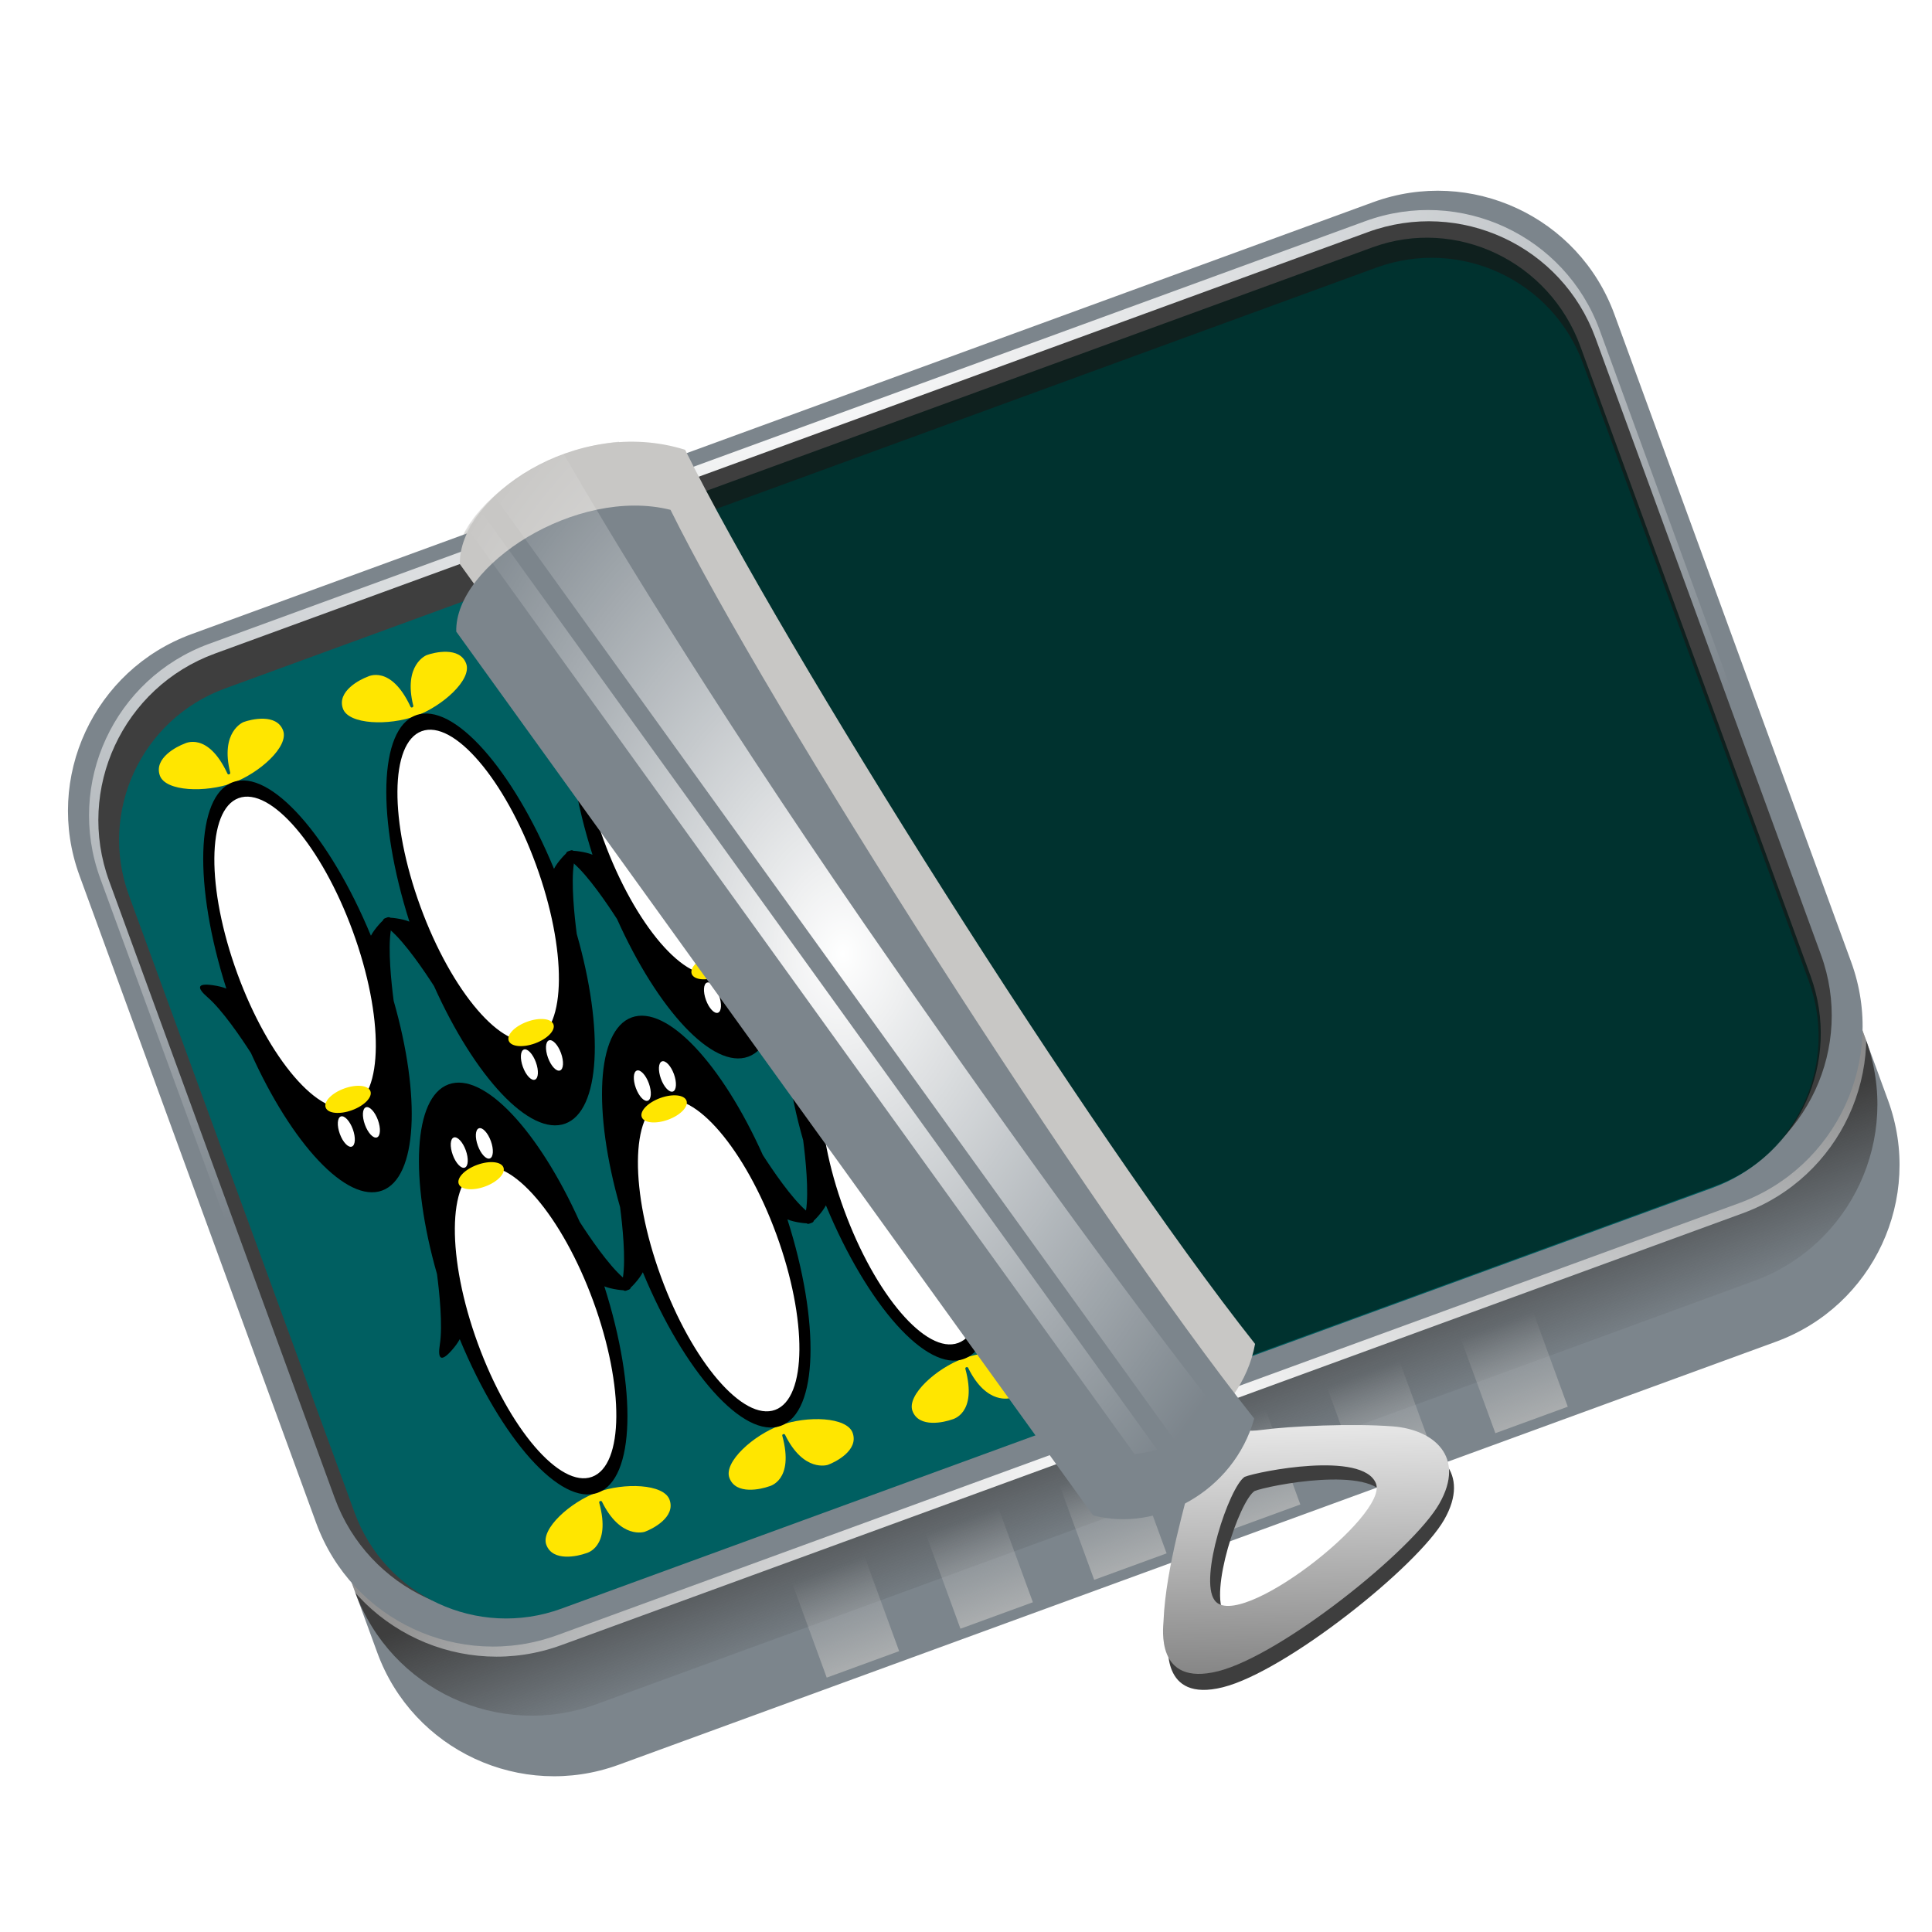 <svg xmlns="http://www.w3.org/2000/svg" xmlns:svg="http://www.w3.org/2000/svg" xmlns:xlink="http://www.w3.org/1999/xlink" id="svg709" width="360" height="360" version="1.1" viewBox="0 0 95.25 95.25"><defs id="defs703"><filter style="color-interpolation-filters:sRGB" id="filter5799-3-6"><feFlood id="feFlood5801-7-9" flood-color="#000" flood-opacity="1" result="flood"/><feComposite id="feComposite5803-4-7" in="flood" in2="SourceGraphic" operator="in" result="composite1"/><feGaussianBlur id="feGaussianBlur5805-3-6" in="composite1" result="blur" stdDeviation="6"/><feOffset id="feOffset5807-7-0" dx="6" dy="6" result="offset"/><feComposite id="feComposite5809-1-9" in="SourceGraphic" in2="offset" operator="over" result="composite2"/></filter><mask id="mask3913-3-0" maskUnits="userSpaceOnUse"><path style="fill:#2f6962" id="path3915-9-7" d="M 95.108,61.776 244.59,10.309 c 15.666,-5.394 32.738,2.933 38.132,18.599 l 39.799,115.58 c 5.394,15.666 -2.932,32.738 -18.598,38.131 l -103.98,35.801 z"/></mask><mask id="mask4168-6-6" maskUnits="userSpaceOnUse"><path style="fill:#7c858c" id="path4170-4-6" d="m 113.124,36.661 c 17.233,36.62 75.371,131.675 105.366,171.054 -4.069,13.505 -18.428,20.812 -30.299,17.44 L 72.849,58.555 C 72.779,46.208 95.748,31.956 113.124,36.661 Z"/></mask><linearGradient id="linearGradient7012" x1="128.61" x2="138.612" y1="239.374" y2="267.795" gradientUnits="userSpaceOnUse" xlink:href="#linearGradient3821"/><linearGradient id="linearGradient3821"><stop style="stop-color:#3e3e3e;stop-opacity:1" id="stop3823" offset="0"/><stop style="stop-color:#3e3e3e;stop-opacity:0" id="stop3825" offset="1"/></linearGradient><linearGradient id="linearGradient7014" x1="173.704" x2="166.663" y1="267.111" y2="246.64" gradientTransform="translate(0,-2)" gradientUnits="userSpaceOnUse" xlink:href="#linearGradient3985"/><linearGradient id="linearGradient3985"><stop style="stop-color:#c8c7c5;stop-opacity:1" id="stop3987" offset="0"/><stop style="stop-color:#c8c7c5;stop-opacity:0" id="stop3989" offset="1"/></linearGradient><radialGradient id="radialGradient3548-5-3" cx="197.568" cy="252.718" r="166.51" fx="197.568" fy="252.718" gradientTransform="matrix(1.543,-0.103,0.091,1.365,-130.421,-95.005)" gradientUnits="userSpaceOnUse" xlink:href="#linearGradient4501"/><linearGradient id="linearGradient4501"><stop style="stop-color:#fff;stop-opacity:1" id="stop4503" offset="0"/><stop style="stop-color:#fff;stop-opacity:0" id="stop4505" offset="1"/></linearGradient><radialGradient id="radialGradient3552-6-9" cx="135.64" cy="12.001" r="161.653" fx="135.64" fy="12.001" gradientTransform="matrix(1.87,-0.643,0.257,0.746,-116.691,109.712)" gradientUnits="userSpaceOnUse" xlink:href="#linearGradient4501"/><filter style="color-interpolation-filters:sRGB" id="filter5576-4-7"><feMorphology id="feMorphology5578-9-2" in="SourceAlpha" radius="4.3" result="result91"/><feComposite id="feComposite5580-1-6" in="SourceGraphic" in2="result91" operator="out"/><feGaussianBlur id="feGaussianBlur5582-2-4" result="result0" stdDeviation="1.2"/><feDiffuseLighting id="feDiffuseLighting5584-3-0" diffuseConstant="1"><feDistantLight id="feDistantLight5586-1-7" azimuth="225" elevation="66"/></feDiffuseLighting><feBlend id="feBlend5588-8-5" in2="SourceGraphic" mode="multiply"/><feComposite id="feComposite5590-1-4" in2="SourceAlpha" operator="in"/></filter><linearGradient id="linearGradient7016" x1="227.665" x2="227.665" y1="217.851" y2="275.003" gradientUnits="userSpaceOnUse" xlink:href="#linearGradient3301"/><linearGradient id="linearGradient3301"><stop id="stop3303" offset="0" style="stop-color:#fff;stop-opacity:1"/><stop id="stop3305" offset="1" style="stop-color:#868686;stop-opacity:1"/></linearGradient><mask id="mask4481-9-8" maskUnits="userSpaceOnUse"><path style="clip-rule:evenodd;fill:#aaa;fill-rule:evenodd" id="path4483-2-0" d="m 213.967,236.836 c -1.976,1.501 -5.717,14.758 -3.574,17.841 3.186,4.585 22.424,-12.699 20.661,-17.246 -1.813,-4.675 -15.357,-1.412 -17.087,-0.594 z m -9.629,-7.347 2.489,3.782 c 0,0 0.69,1.044 0.296,3.403 -0.616,3.69 -3.175,13.259 -3.326,21.123 -0.018,0.95 -0.919,9.504 7.219,7.07 8.139,-2.433 24.968,-17.859 28.332,-24.693 3.364,-6.834 -0.965,-10.639 -6.216,-10.987 -5.251,-0.349 -13.346,0.22 -17.069,0.848 -3.723,0.628 -3.494,-0.758 -6.677,-4.351 -0.239,-0.27 -5.049,3.805 -5.049,3.805 z"/></mask><filter style="color-interpolation-filters:sRGB" id="filter6162-1"><feFlood id="feFlood6164-5" flood-color="#000" flood-opacity="1" result="flood"/><feComposite id="feComposite6166-2" in="flood" in2="SourceGraphic" operator="in" result="composite1"/><feGaussianBlur id="feGaussianBlur6168-0" in="composite1" result="blur" stdDeviation="6"/><feOffset id="feOffset6170-7" dx="6" dy="6" result="offset"/><feComposite id="feComposite6172-1" in="SourceGraphic" in2="offset" operator="over" result="fbSourceGraphic"/><feColorMatrix id="feColorMatrix6174-6" in="fbSourceGraphic" result="fbSourceGraphicAlpha" values="0 0 0 -1 0 0 0 0 -1 0 0 0 0 -1 0 0 0 0 1 0"/><feFlood id="feFlood6176-4" flood-color="#000" flood-opacity="1" in="fbSourceGraphic" result="flood"/><feComposite id="feComposite6178-9" in="flood" in2="fbSourceGraphic" operator="in" result="composite1"/><feGaussianBlur id="feGaussianBlur6180-5" in="composite1" result="blur" stdDeviation="6"/><feOffset id="feOffset6182-3" dx="-6" dy="6" result="offset"/><feComposite id="feComposite6184-5" in="fbSourceGraphic" in2="offset" operator="over" result="composite2"/></filter><radialGradient id="radialGradient4507-4-1" cx="143.596" cy="139.937" r="68.378" fx="143.596" fy="139.937" gradientTransform="matrix(1.337,0.078,-0.108,1.841,-33.247,-128.97)" gradientUnits="userSpaceOnUse" xlink:href="#linearGradient4501"/></defs><g id="layer1" transform="translate(221.746,116.121)"><g id="g4988-0-1" transform="matrix(0.265,-0.005,0.005,0.265,-220.57,-106.995)"><g id="g5736-0-0" style="filter:url(#filter5799-3-6)"><g id="g6186-0"><g id="g6717"><path id="path2789-1-8" d="m 127.052,43.547 c 17.233,36.62 72.865,128.908 102.86,168.287 -2.858,14.11 -18.673,23.308 -29.809,18.791 L 84.761,64.024 c -0.07,-12.347 22.06,-27.271 42.291,-20.477 z" mask="url(#mask3913-3-0)" transform="translate(-2)" style="opacity:1;fill:#25514b"/><path id="path2807-3-1" d="M 192.119,225.881 73.534,54.687 c 3.174,-9.061 16.868,-17.988 30.225,-18.875 22.158,44.223 78.164,134.394 111.831,178.223 -5.194,8.137 -14.62,12.648 -23.471,11.846 z" mask="url(#mask4168-6-6)" transform="translate(3.0630824e-7,8)" style="fill:#c8c7c5"/><path id="path2645-3-6" d="M 11.004,141.618 C 4.711,123.341 14.425,103.424 32.702,97.131 L 249.423,22.512 c 18.277,-6.293 38.195,3.422 44.488,21.699 l 43.577,126.552 c 6.293,18.277 -3.421,38.194 -21.698,44.487 L 99.069,289.869 C 80.792,296.161 60.874,286.447 54.581,268.17 Z" style="fill:#7c858c"/><path id="path2651-0-4" d="M 7.097,130.272 C 0.803,111.995 10.518,92.078 28.795,85.785 L 245.517,11.166 c 18.277,-6.293 38.194,3.422 44.488,21.699 l 43.577,126.552 c 6.293,18.277 -3.421,38.194 -21.698,44.487 L 95.162,278.523 c -18.277,6.293 -38.195,-3.422 -44.488,-21.699 z" style="fill:url(#linearGradient7012);fill-opacity:1"/><path style="clip-rule:evenodd;opacity:.7;fill:url(#linearGradient7014);fill-opacity:1;fill-rule:evenodd" id="path2655-0-1" d="m 156.599,246.825 13.562,-4.67 6.521,18.94 -13.562,4.67 z m 25.041,-8.622 13.562,-4.67 6.521,18.939 -13.562,4.67 z m 25.041,-8.622 13.563,-4.67 6.521,18.94 -13.562,4.67 z m 25.042,-8.623 13.562,-4.67 6.521,18.94 -13.562,4.67 z m 25.041,-8.622 13.562,-4.67 6.521,18.939 -13.562,4.67 z m -125.207,43.112 13.562,-4.67 6.521,18.94 -13.562,4.67 z"/><path id="path2659-0-4" d="M 2.568,124.472 C -3.725,106.195 5.989,86.278 24.266,79.985 L 245.516,3.807 c 18.277,-6.292 38.195,3.422 44.488,21.699 l 41.752,121.253 c 6.293,18.277 -3.421,38.194 -21.698,44.487 L 88.808,267.424 C 70.531,273.717 50.613,264.002 44.32,245.725 Z" style="fill:url(#radialGradient3548-5-3);fill-opacity:1"/><path id="path2665-2-9" d="M 1.917,122.581 C -4.376,104.304 5.338,84.387 23.615,78.094 L 244.865,1.916 c 18.277,-6.293 38.194,3.422 44.488,21.699 l 41.752,121.253 c 6.293,18.277 -3.421,38.194 -21.698,44.487 L 88.157,265.533 C 69.88,271.826 49.962,262.111 43.669,243.834 Z" style="fill:#7c858c"/><path id="path2671-2-8" d="M 5.763,123.175 C -0.35,105.42 9.086,86.072 26.841,79.958 L 243.342,5.416 c 17.755,-6.113 37.104,3.324 43.217,21.079 l 38.787,112.64 c 6.113,17.755 -3.323,37.103 -21.078,43.216 L 87.767,256.893 C 70.012,263.006 50.664,253.569 44.55,235.814 Z" style="fill:url(#radialGradient3552-6-9);fill-opacity:1"/><path id="path2677-2-6" d="M 7.427,123.74 C 1.493,106.508 10.652,87.728 27.885,81.795 L 243.792,7.457 c 17.232,-5.933 36.012,3.226 41.946,20.459 l 39.771,115.497 c 5.934,17.233 -3.226,36.012 -20.458,41.945 L 89.143,259.696 C 71.91,265.629 53.131,256.469 47.197,239.237 Z" style="fill:#3e3e3e"/><path id="path3801-4-2" d="m 11.05,126.451 c -5.394,-15.666 2.932,-32.738 18.598,-38.132 L 245.226,14.094 c 15.666,-5.394 32.738,2.933 38.132,18.599 l 39.799,115.58 c 5.394,15.666 -2.932,32.738 -18.598,38.131 l -215.578,74.225 c -15.666,5.394 -32.738,-2.933 -38.133,-18.599 z" style="fill:#005f61;fill-opacity:1"/><g id="g2695-7-2" transform="translate(0.318,1.893)"><path id="path2697-9-5" d="m 30,102.111 c -1.771,-7.695 2.602,-9.355 2.672,-9.379 1.371,-0.472 6.183,-1.554 7.316,1.737 1.025,2.977 -4.531,7.82 -9.583,9.56 -5.015,1.727 -12.469,1.364 -13.494,-1.613 -1.133,-3.291 3.325,-5.401 4.696,-5.873 0.069,-0.024 4.342,-2.237 7.88,5.746 0.13,0.293 0.571,0.074 0.513,-0.178 z" style="clip-rule:evenodd;fill:#ffe600;fill-rule:evenodd"/><path id="path2699-8-2" d="m 32.867,154.308 c 7.274,17.049 17.313,28.317 23.916,26.044 6.602,-2.273 7.575,-17.334 2.812,-35.247 -0.367,-3.303 -0.911,-9.542 -0.275,-13.127 0.464,-2.615 -0.112,-3.379 -2.212,-1.079 -0.634,0.694 -1.14,1.345 -1.514,2.022 -7.335,-18.703 -18.159,-31.442 -25.141,-29.038 -6.982,2.404 -7.669,19.106 -1.934,38.36 -0.712,-0.304 -1.51,-0.505 -2.438,-0.662 -3.071,-0.52 -3.054,0.437 -1.079,2.212 2.709,2.435 6.121,7.686 7.865,10.515 z" style="fill:#000;fill-opacity:1"/><path id="path2701-5-3" d="m 30.621,139.494 c 5.498,15.966 14.795,27.243 20.766,25.187 5.971,-2.056 6.355,-16.666 0.857,-32.632 -5.498,-15.966 -14.795,-27.243 -20.766,-25.187 -5.971,2.056 -6.354,16.665 -0.857,32.632 z m 23.197,28.556 c 0.536,1.558 1.515,2.634 2.186,2.403 0.671,-0.231 0.78,-1.681 0.243,-3.239 -0.536,-1.558 -1.515,-2.633 -2.186,-2.403 -0.67,0.231 -0.779,1.682 -0.243,3.239 z m -4.7,1.619 c 0.536,1.558 1.515,2.634 2.186,2.403 0.67,-0.231 0.779,-1.681 0.243,-3.239 -0.536,-1.558 -1.515,-2.634 -2.186,-2.402 -0.671,0.23 -0.78,1.68 -0.243,3.238 z" style="clip-rule:evenodd;fill:#fff;fill-opacity:1;fill-rule:evenodd"/><g id="g2703-4-2"><ellipse id="ellipse2705-7-7" cx="50.867" cy="163.328" rx="4.428" ry="2.142" transform="matrix(-0.946,0.326,-0.326,-0.946,152.132,301.2)" style="fill:#ffe600"/><path id="path2707-8-3" style="fill:#ffe600"/></g></g><g id="g2709-6-9" transform="translate(0.318,1.893)"><path id="path2711-0-0" d="m 64.282,90.307 c -1.771,-7.695 2.603,-9.355 2.672,-9.379 1.371,-0.472 6.183,-1.554 7.316,1.737 1.025,2.978 -4.531,7.82 -9.583,9.56 -5.015,1.727 -12.469,1.364 -13.494,-1.613 -1.133,-3.291 3.325,-5.401 4.696,-5.873 0.07,-0.024 4.342,-2.237 7.88,5.746 0.13,0.292 0.572,0.074 0.513,-0.178 z" style="clip-rule:evenodd;fill:#ffe600;fill-rule:evenodd"/><path id="path2713-0-1" d="m 67.15,142.503 c 7.274,17.049 17.313,28.317 23.916,26.044 6.602,-2.273 7.575,-17.333 2.812,-35.247 -0.367,-3.303 -0.911,-9.542 -0.275,-13.127 0.464,-2.615 -0.112,-3.379 -2.212,-1.079 -0.634,0.694 -1.139,1.345 -1.514,2.022 -7.334,-18.704 -18.159,-31.442 -25.141,-29.038 -6.982,2.404 -7.669,19.106 -1.934,38.36 -0.712,-0.304 -1.51,-0.505 -2.438,-0.662 -3.071,-0.52 -3.054,0.437 -1.079,2.211 2.709,2.436 6.121,7.687 7.865,10.516 z" style="fill:#000;fill-opacity:1"/><path id="path2715-6-5" d="m 64.904,127.689 c 5.498,15.967 14.795,27.243 20.766,25.187 5.971,-2.056 6.355,-16.666 0.857,-32.632 -5.498,-15.967 -14.795,-27.243 -20.766,-25.187 -5.971,2.056 -6.355,16.666 -0.857,32.632 z m 23.197,28.557 c 0.536,1.558 1.515,2.633 2.186,2.402 0.671,-0.231 0.779,-1.681 0.243,-3.239 -0.537,-1.558 -1.515,-2.633 -2.186,-2.402 -0.671,0.231 -0.779,1.681 -0.243,3.239 z m -4.7,1.619 c 0.536,1.558 1.515,2.633 2.185,2.402 0.67,-0.231 0.78,-1.681 0.243,-3.239 -0.536,-1.558 -1.515,-2.633 -2.186,-2.402 -0.671,0.231 -0.779,1.681 -0.242,3.239 z" style="clip-rule:evenodd;fill:#fff;fill-opacity:1;fill-rule:evenodd"/><g id="g2717-4-0"><ellipse id="ellipse2719-3-6" cx="85.149" cy="151.524" rx="4.428" ry="2.142" transform="matrix(-0.946,0.326,-0.326,-0.946,214.987,267.075)" style="fill:#ffe600"/><path id="path2721-7-9" style="fill:#ffe600"/></g></g><g id="g2723-5-7" transform="translate(0.318,1.893)"><path id="path2725-8-9" d="m 98.565,78.502 c -1.771,-7.694 2.602,-9.355 2.672,-9.379 1.371,-0.472 6.183,-1.554 7.316,1.736 1.025,2.978 -4.531,7.82 -9.583,9.56 -5.015,1.727 -12.469,1.364 -13.494,-1.613 -1.133,-3.291 3.325,-5.401 4.696,-5.873 0.069,-0.024 4.342,-2.237 7.88,5.746 0.13,0.293 0.572,0.075 0.513,-0.177 z" style="clip-rule:evenodd;fill:#ffe600;fill-rule:evenodd"/><path id="path2727-1-2" d="m 101.433,130.699 c 7.274,17.048 17.313,28.317 23.915,26.043 6.602,-2.274 7.576,-17.333 2.812,-35.246 -0.367,-3.303 -0.911,-9.542 -0.275,-13.127 0.464,-2.615 -0.112,-3.379 -2.212,-1.079 -0.634,0.695 -1.139,1.345 -1.514,2.022 C 116.825,90.609 106,77.871 99.019,80.274 c -6.982,2.404 -7.669,19.106 -1.934,38.36 -0.712,-0.303 -1.51,-0.504 -2.438,-0.662 -3.071,-0.52 -3.054,0.437 -1.079,2.212 2.709,2.435 6.121,7.686 7.865,10.515 z" style="fill:#000;fill-opacity:1"/><path id="path2729-0-8" d="m 99.187,115.885 c 5.498,15.967 14.795,27.243 20.766,25.187 5.971,-2.056 6.355,-16.666 0.857,-32.632 -5.498,-15.967 -14.795,-27.243 -20.766,-25.187 -5.971,2.056 -6.355,16.665 -0.857,32.632 z m 23.197,28.556 c 0.536,1.558 1.515,2.633 2.186,2.403 0.67,-0.231 0.779,-1.681 0.243,-3.239 -0.536,-1.558 -1.515,-2.634 -2.185,-2.403 -0.671,0.232 -0.78,1.682 -0.244,3.239 z m -4.701,1.619 c 0.536,1.558 1.515,2.633 2.186,2.402 0.671,-0.23 0.78,-1.681 0.243,-3.239 -0.536,-1.558 -1.515,-2.633 -2.185,-2.402 -0.671,0.231 -0.78,1.681 -0.244,3.239 z" style="clip-rule:evenodd;fill:#fff;fill-opacity:1;fill-rule:evenodd"/><g id="g2731-9-9"><ellipse id="ellipse2733-3-9" cx="119.432" cy="139.72" rx="4.428" ry="2.142" transform="matrix(-0.946,0.326,-0.326,-0.946,277.843,232.949)" style="fill:#ffe600"/><path id="path2735-0-8" style="fill:#ffe600"/></g></g><g id="g2739-2-9" transform="translate(0.318,1.893)"><path id="path2741-6-3" d="m 96.575,238.982 c 3.342,7.154 7.811,5.77 7.88,5.746 1.371,-0.472 5.829,-2.583 4.696,-5.873 -1.025,-2.977 -8.385,-3.373 -13.437,-1.633 -5.015,1.727 -10.665,6.602 -9.64,9.579 1.133,3.291 5.946,2.208 7.316,1.736 0.07,-0.023 4.799,-0.91 2.672,-9.379 -0.078,-0.31 0.403,-0.41 0.513,-0.176 z" style="clip-rule:evenodd;fill:#ffe600;fill-rule:evenodd"/><path id="path2743-4-6" d="m 66.699,196.085 c -4.764,-17.913 -3.791,-32.973 2.812,-35.247 6.602,-2.273 16.641,8.995 23.915,26.043 1.744,2.829 5.156,8.08 7.865,10.514 1.976,1.775 1.992,2.732 -1.079,2.212 -0.927,-0.157 -1.726,-0.358 -2.438,-0.662 5.735,19.254 5.048,35.956 -1.934,38.36 -6.982,2.404 -17.806,-10.334 -25.141,-29.038 -0.374,0.677 -0.88,1.328 -1.514,2.022 -2.1,2.3 -2.675,1.536 -2.212,-1.079 0.637,-3.583 0.093,-9.822 -0.274,-13.125 z" style="fill:#000;fill-opacity:1"/><path id="path2745-3-3" d="m 74.049,209.142 c -5.498,-15.966 -5.114,-30.576 0.857,-32.632 5.971,-2.056 15.269,9.22 20.766,25.187 5.498,15.967 5.114,30.577 -0.857,32.633 -5.971,2.054 -15.268,-9.222 -20.766,-25.188 z m 0.699,-36.785 c -0.536,-1.558 -0.428,-3.008 0.243,-3.239 0.67,-0.231 1.649,0.845 2.185,2.403 0.537,1.558 0.427,3.008 -0.243,3.239 -0.67,0.231 -1.649,-0.845 -2.185,-2.403 z m -4.701,1.619 c -0.536,-1.558 -0.427,-3.008 0.243,-3.239 0.67,-0.231 1.649,0.845 2.186,2.403 0.536,1.558 0.427,3.008 -0.243,3.239 -0.67,0.231 -1.65,-0.845 -2.186,-2.403 z" style="clip-rule:evenodd;fill:#fff;fill-opacity:1;fill-rule:evenodd"/><g id="g2747-8-6"><ellipse id="ellipse2749-6-0" cx="75.361" cy="177.986" rx="4.428" ry="2.142" transform="matrix(-0.946,0.326,-0.326,-0.946,204.558,321.744)" style="fill:#ffe600"/><path id="path2751-7-4" style="fill:#ffe600"/></g></g><g id="g2753-0-4" transform="translate(0.318,1.893)"><path id="path2755-8-9" d="m 130.858,227.178 c 3.341,7.154 7.81,5.77 7.88,5.746 1.371,-0.472 5.829,-2.582 4.696,-5.873 -1.025,-2.977 -8.385,-3.373 -13.437,-1.633 -5.015,1.727 -10.665,6.602 -9.64,9.579 1.133,3.291 5.946,2.208 7.316,1.737 0.069,-0.024 4.799,-0.91 2.672,-9.379 -0.078,-0.312 0.404,-0.412 0.513,-0.177 z" style="clip-rule:evenodd;fill:#ffe600;fill-rule:evenodd"/><path id="path2757-1-6" d="m 100.982,184.281 c -4.764,-17.913 -3.791,-32.973 2.812,-35.247 6.602,-2.273 16.641,8.995 23.915,26.044 1.745,2.829 5.157,8.08 7.865,10.513 1.976,1.775 1.993,2.732 -1.079,2.212 -0.927,-0.157 -1.726,-0.358 -2.438,-0.662 5.736,19.254 5.048,35.957 -1.934,38.36 -6.981,2.404 -17.806,-10.334 -25.141,-29.038 -0.374,0.678 -0.879,1.328 -1.513,2.022 -2.1,2.301 -2.676,1.537 -2.212,-1.079 0.636,-3.584 0.092,-9.822 -0.275,-13.125 z" style="fill:#000;fill-opacity:1"/><path id="path2759-9-6" d="m 108.332,197.337 c -5.498,-15.966 -5.114,-30.576 0.857,-32.632 5.971,-2.056 15.268,9.22 20.766,25.187 5.498,15.966 5.114,30.576 -0.857,32.632 -5.971,2.056 -15.268,-9.22 -20.766,-25.187 z m 0.699,-36.784 c -0.536,-1.558 -0.428,-3.008 0.243,-3.239 0.671,-0.231 1.649,0.845 2.186,2.402 0.536,1.558 0.427,3.008 -0.243,3.239 -0.671,0.231 -1.65,-0.845 -2.186,-2.402 z m -4.701,1.618 c -0.536,-1.558 -0.427,-3.008 0.243,-3.239 0.67,-0.231 1.649,0.845 2.185,2.402 0.536,1.557 0.428,3.008 -0.243,3.239 -0.671,0.231 -1.649,-0.844 -2.185,-2.402 z" style="clip-rule:evenodd;fill:#fff;fill-opacity:1;fill-rule:evenodd"/><g id="g2761-8-4"><ellipse id="ellipse2763-1-1" cx="109.643" cy="166.182" rx="4.428" ry="2.142" transform="matrix(-0.946,0.326,-0.326,-0.946,267.413,287.619)" style="fill:#ffe600"/><path id="path2765-6-9" style="fill:#ffe600"/></g></g><g id="g2767-4-8" transform="translate(0.318,1.893)"><path id="path2769-8-0" d="m 165.141,215.373 c 3.342,7.154 7.811,5.77 7.88,5.746 1.371,-0.472 5.829,-2.582 4.696,-5.873 -1.025,-2.977 -8.385,-3.372 -13.438,-1.633 -5.015,1.727 -10.665,6.602 -9.64,9.579 1.133,3.291 5.945,2.208 7.316,1.737 0.069,-0.024 4.799,-0.91 2.672,-9.379 -0.078,-0.311 0.404,-0.411 0.514,-0.177 z" style="clip-rule:evenodd;fill:#ffe600;fill-rule:evenodd"/><path id="path2771-5-4" d="m 135.265,172.476 c -4.764,-17.913 -3.791,-32.973 2.812,-35.246 6.603,-2.273 16.641,8.995 23.916,26.043 1.744,2.829 5.156,8.08 7.865,10.514 1.975,1.775 1.992,2.731 -1.079,2.212 -0.927,-0.157 -1.726,-0.358 -2.438,-0.662 5.735,19.254 5.048,35.957 -1.934,38.36 -6.982,2.404 -17.806,-10.334 -25.141,-29.038 -0.374,0.678 -0.88,1.328 -1.514,2.022 -2.1,2.301 -2.676,1.537 -2.212,-1.079 0.636,-3.584 0.092,-9.823 -0.275,-13.126 z" style="fill:#000;fill-opacity:1"/><path id="path2773-0-9" d="m 142.615,185.533 c -5.498,-15.967 -5.114,-30.577 0.857,-32.633 5.971,-2.056 15.269,9.221 20.766,25.187 5.497,15.966 5.114,30.576 -0.857,32.632 -5.971,2.056 -15.268,-9.22 -20.766,-25.186 z m 0.699,-36.785 c -0.537,-1.558 -0.428,-3.008 0.243,-3.239 0.671,-0.231 1.649,0.845 2.186,2.402 0.537,1.558 0.428,3.008 -0.243,3.239 -0.671,0.231 -1.65,-0.844 -2.186,-2.402 z m -4.701,1.619 c -0.536,-1.558 -0.427,-3.008 0.243,-3.239 0.671,-0.231 1.649,0.845 2.186,2.402 0.537,1.558 0.428,3.008 -0.243,3.239 -0.671,0.231 -1.65,-0.845 -2.186,-2.402 z" style="clip-rule:evenodd;fill:#fff;fill-opacity:1;fill-rule:evenodd"/><g id="g2775-1-0"><ellipse id="ellipse2777-5-5" cx="143.926" cy="154.379" rx="4.429" ry="2.142" transform="matrix(-0.946,0.326,-0.326,-0.946,330.273,253.485)" style="fill:#ffe600"/><path id="path2779-9-5" style="fill:#ffe600"/></g></g><path style="fill:#3c857c;fill-opacity:1;filter:url(#filter5576-4-7)" id="path2781-7-0" d="M 95.108,61.776 244.59,10.309 c 15.666,-5.394 32.825,3.186 38.326,19.163 l 40.59,117.878 c 5.501,15.977 -2.738,33.302 -18.404,38.695 l -103.98,35.801 z"/><path style="clip-rule:evenodd;fill:#3e3e3e;fill-rule:evenodd" id="path2795-2-0" d="m 218.304,241.188 c -2.9,1.834 -8.917,18.762 -6.01,22.858 4.325,6.093 32.696,-15.214 30.405,-21.183 -2.356,-6.136 -21.883,-2.64 -24.395,-1.675 z m -14.341,-9.677 3.368,5.018 c 0,0 0.934,1.385 0.252,4.412 -1.066,4.734 -5.207,16.96 -5.819,27.111 -0.074,1.226 -1.793,12.229 9.964,9.517 11.758,-2.711 36.593,-21.745 41.746,-30.395 5.153,-8.65 -0.843,-13.795 -8.332,-14.524 -7.489,-0.73 -19.089,-0.425 -24.443,0.189 -5.354,0.614 -4.956,-1.165 -9.326,-5.975 -0.327,-0.361 -7.41,4.647 -7.41,4.647 z"/><path style="clip-rule:evenodd;fill:url(#linearGradient7016);fill-opacity:1;fill-rule:evenodd" id="path2797-8-2" d="m 216.503,238.52 c -2.9,1.834 -8.917,18.762 -6.009,22.858 4.324,6.092 32.696,-15.214 30.405,-21.183 -2.356,-6.136 -21.882,-2.64 -24.396,-1.675 z m -13.394,-10.003 3.368,5.018 c 0,0 0.934,1.385 0.252,4.412 -1.066,4.734 -5.207,16.96 -5.819,27.111 -0.074,1.226 -1.793,12.229 9.964,9.517 11.758,-2.711 36.593,-21.745 41.746,-30.395 5.153,-8.65 -0.843,-13.795 -8.332,-14.524 -7.489,-0.73 -19.089,-0.425 -24.443,0.189 -5.354,0.614 -4.956,-1.165 -9.326,-5.975 -0.328,-0.361 -7.41,4.647 -7.41,4.647 z"/><path style="fill:#54575a;fill-opacity:1" id="path2799-9-8" d="m 214.776,227.853 c -2.797,3.296 -6.24,5.845 -9.926,7.474 0.432,-2.596 -0.374,-3.792 -0.374,-3.792 l -3.368,-5.018 c 0,0 7.083,-5.008 7.41,-4.647 3.294,3.624 3.879,5.527 6.258,5.983 z" mask="url(#mask4481-9-8)" transform="matrix(1.43,0.053,-0.05,1.292,-77.431,-78.805)"/><path style="fill:#c8c7c5" id="path2803-5-8" d="m 116.052,45.547 c 17.234,36.62 72.865,128.908 102.86,168.287 -2.858,14.11 -18.673,23.308 -29.809,18.791 L 73.761,66.024 c -0.07,-12.347 22.06,-27.271 42.291,-20.477 z"/><path style="fill:#7c858c;filter:url(#filter6162-1)" id="path2805-0-4" d="m 113.124,44.661 c 17.233,36.62 75.371,131.675 105.366,171.054 -4.069,13.505 -18.428,20.812 -30.299,17.44 L 72.849,66.555 C 72.779,54.208 95.748,39.956 113.124,44.661 Z"/><path style="clip-rule:evenodd;fill:url(#radialGradient4507-4-1);fill-opacity:1;fill-rule:evenodd" id="path2809-2-9" d="M 203.927,231.912 80.383,53.463 c 3.583,-3.084 8.164,-5.73 13.116,-7.479 6.902,12.484 25.22,44.608 54.336,88.542 22.713,34.272 46.085,68.024 64.139,91.973 -2.35,2.316 -5.102,4.145 -8.047,5.413 z m -3.597,1.245 c -1.392,0.368 -2.805,0.615 -4.223,0.733 L 75.218,59.278 c 0.699,-1.099 1.537,-2.181 2.494,-3.23 z"/></g></g></g></g></g></svg>
